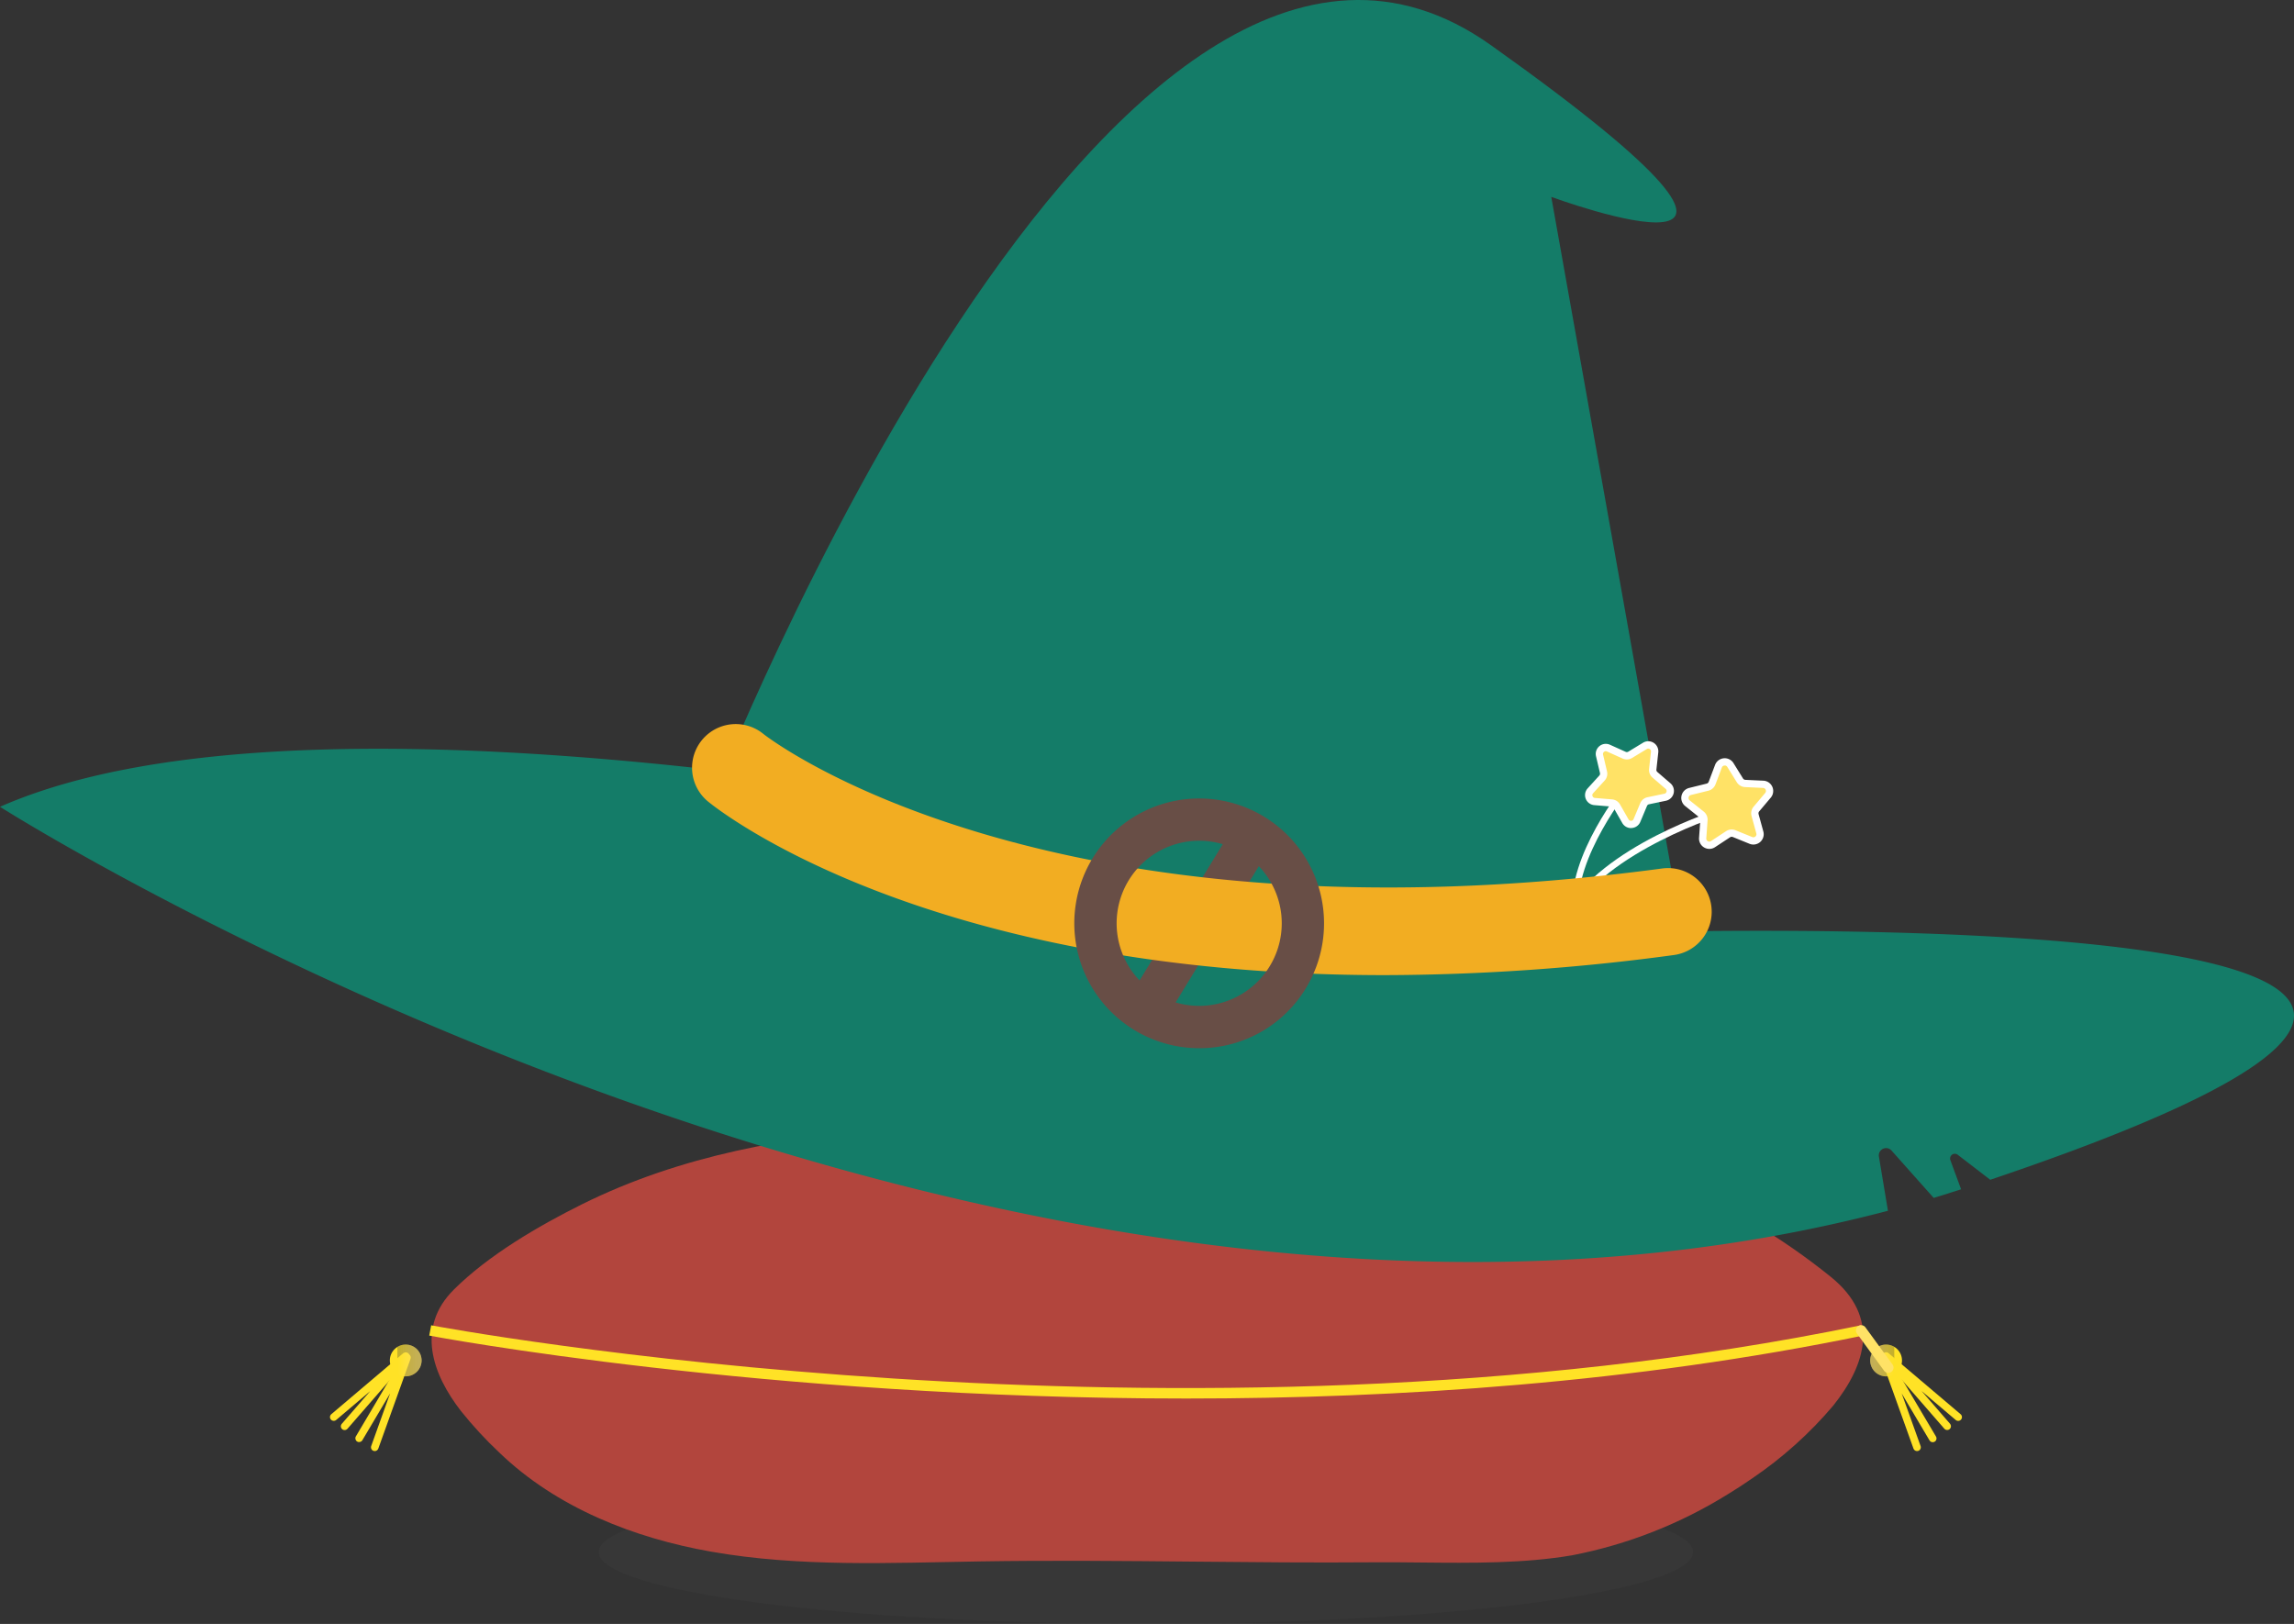 <svg xmlns="http://www.w3.org/2000/svg" xmlns:xlink="http://www.w3.org/1999/xlink" width="315.13" height="223.104" viewBox="0 0 315.13 223.104">
  <rect x="0" y="0" width="315.13" height="223.104" fill="#333333" stroke="none"/>
  <defs>
    <clipPath id="clip-path">
      <rect id="Rectangle_1415" data-name="Rectangle 1415" width="276" height="217.916" fill="none"/>
    </clipPath>
    <clipPath id="clip-path-3">
      <rect id="Rectangle_1268" data-name="Rectangle 1268" width="150.345" height="19.751" transform="translate(62.678 198.165)" fill="none"/>
    </clipPath>
    <clipPath id="clip-path-4">
      <path id="Path_8189" data-name="Path 8189" d="M103.747,149.93c-14.849.9-29.928,3.656-43.342,10.32-6,2.985-12.908,7.02-17.655,11.762-5.169,5.165-2.962,11.544,1.015,16.661a54.438,54.438,0,0,0,5.24,5.677c7.862,7.588,18.5,11.766,29.128,13.636,12.115,2.132,24.517,1.541,36.817,1.34,9.872-.161,19.744-.065,29.617.029,8.173.079,16.347.159,24.521.091,2.164-.017,4.377.005,6.613.029,6.924.071,14.072.141,20.694-.99a63.269,63.269,0,0,0,21.474-8.44q1.644-1,3.225-2.1A55.054,55.054,0,0,0,232.286,187.9c4.466-5.6,6.494-12.143-.351-17.668-13.7-11.065-29.456-17.21-46.908-19.373-10.036-1.243-19.879-1.159-29.842-1.074-3.117.027-6.244.053-9.393.038-8.729-.038-17.464-.316-26.2-.316-5.286,0-10.569.1-15.85.42" fill="none"/>
    </clipPath>
    <linearGradient id="linear-gradient" x1="-0.187" y1="1.129" x2="-0.182" y2="1.129" gradientUnits="objectBoundingBox">
      <stop offset="0" stop-color="#e56c56"/>
      <stop offset="0.072" stop-color="#e56c56"/>
      <stop offset="0.324" stop-color="#e16954"/>
      <stop offset="0.571" stop-color="#d5604e"/>
      <stop offset="0.815" stop-color="#c15144"/>
      <stop offset="0.962" stop-color="#b2453d"/>
      <stop offset="1" stop-color="#b2453d"/>
    </linearGradient>
    <clipPath id="clip-path-5">
      <path id="Path_8190" data-name="Path 8190" d="M39.4,178.3c.678.131,46.08,8.647,104,8.647,29.182,0,61.549-2.162,92.965-8.648l-.29-1.412c-93.489,19.3-195.388.193-196.408,0Z" fill="none"/>
    </clipPath>
    <linearGradient id="linear-gradient-2" x1="-0.2" y1="2.124" x2="-0.195" y2="2.124" gradientUnits="objectBoundingBox">
      <stop offset="0" stop-color="#ffe266"/>
      <stop offset="0.167" stop-color="#ffe25f"/>
      <stop offset="0.405" stop-color="#ffe24c"/>
      <stop offset="0.682" stop-color="#ffe22e"/>
      <stop offset="0.75" stop-color="#ffe226"/>
      <stop offset="1" stop-color="#ffe226"/>
    </linearGradient>
    <clipPath id="clip-path-6">
      <path id="Path_8191" data-name="Path 8191" d="M239.161,180.742a.523.523,0,0,0-.021.705l8.392,9.646a.519.519,0,0,0,.391.179.518.518,0,0,0,.391-.858l-3.91-4.5,4.678,3.968a.519.519,0,1,0,.671-.791l-9.887-8.383a.51.51,0,0,0-.334-.123.526.526,0,0,0-.371.153" fill="none"/>
    </clipPath>
    <linearGradient id="linear-gradient-3" x1="-21.655" y1="3.494" x2="-21.564" y2="3.494" xlink:href="#linear-gradient-2"/>
    <clipPath id="clip-path-7">
      <path id="Path_8192" data-name="Path 8192" d="M239.129,180.841a.518.518,0,0,0-.266.644l4.43,12.339a.52.52,0,0,0,.488.344.487.487,0,0,0,.175-.032.518.518,0,0,0,.312-.662l-2.594-7.225,3.82,6.445a.517.517,0,0,0,.89-.527l-6.589-11.12a.508.508,0,0,0-.444-.254.548.548,0,0,0-.222.048" fill="none"/>
    </clipPath>
    <linearGradient id="linear-gradient-4" x1="-30.774" y1="2.776" x2="-30.645" y2="2.776" xlink:href="#linear-gradient-2"/>
    <clipPath id="clip-path-8">
      <path id="Path_8194" data-name="Path 8194" d="M237.346,181.718a2.185,2.185,0,1,0,2.185-2.185,2.184,2.184,0,0,0-2.185,2.185" fill="none"/>
    </clipPath>
    <clipPath id="clip-path-10">
      <path id="Path_8196" data-name="Path 8196" d="M35.835,180.712,25.948,189.1a.518.518,0,0,0,.67.791l4.68-3.968-3.912,4.5a.517.517,0,1,0,.781.679l8.394-9.646a.521.521,0,0,0-.021-.705.526.526,0,0,0-.371-.153.513.513,0,0,0-.334.123" fill="none"/>
    </clipPath>
    <linearGradient id="linear-gradient-5" x1="-2.329" y1="3.494" x2="-2.238" y2="3.494" xlink:href="#linear-gradient-2"/>
    <clipPath id="clip-path-11">
      <path id="Path_8197" data-name="Path 8197" d="M35.9,181.047l-6.589,11.12a.518.518,0,0,0,.891.527l3.821-6.447-2.595,7.227a.517.517,0,0,0,.313.662.482.482,0,0,0,.174.032.518.518,0,0,0,.488-.344l4.43-12.339a.519.519,0,0,0-.267-.644.529.529,0,0,0-.221-.049.512.512,0,0,0-.445.255" fill="none"/>
    </clipPath>
    <linearGradient id="linear-gradient-6" x1="-3.76" y1="2.775" x2="-3.631" y2="2.775" xlink:href="#linear-gradient-2"/>
    <clipPath id="clip-path-12">
      <path id="Path_8199" data-name="Path 8199" d="M33.986,181.718a2.184,2.184,0,1,0,2.184-2.185,2.184,2.184,0,0,0-2.184,2.185" fill="none"/>
    </clipPath>
    <clipPath id="clip-path-13">
      <rect id="Rectangle_1416" data-name="Rectangle 1416" width="71.099" height="112.815" fill="none"/>
    </clipPath>
    <clipPath id="clip-path-14">
      <rect id="Rectangle_2003" data-name="Rectangle 2003" width="315.13" height="173.379" fill="none"/>
    </clipPath>
  </defs>
  <g id="hat-close" transform="translate(0 -0.001)">
    <g id="bling" transform="translate(19.565 5.19)">
      <g id="Group_1958" data-name="Group 1958" clip-path="url(#clip-path)">
        <g id="Group_1924" data-name="Group 1924">
          <g id="Group_1923" data-name="Group 1923" clip-path="url(#clip-path)">
            <g id="Group_1922" data-name="Group 1922" opacity="0.3">
              <g id="Group_1921" data-name="Group 1921">
                <g id="Group_1920" data-name="Group 1920" clip-path="url(#clip-path-3)">
                  <path id="Path_8188" data-name="Path 8188" d="M213.023,208.041c0,5.454-33.656,9.876-75.173,9.876s-75.173-4.422-75.173-9.876,33.656-9.876,75.173-9.876,75.173,4.422,75.173,9.876" fill="#3f3f3f"/>
                </g>
              </g>
            </g>
          </g>
        </g>
        <g id="Group_1926" data-name="Group 1926">
          <g id="Group_1925" data-name="Group 1925" clip-path="url(#clip-path-4)">
            <rect id="Rectangle_1270" data-name="Rectangle 1270" width="201.199" height="60.608" transform="translate(37.581 149.51)" fill="url(#linear-gradient)"/>
          </g>
        </g>
        <g id="Group_1928" data-name="Group 1928">
          <g id="Group_1927" data-name="Group 1927" clip-path="url(#clip-path-5)">
            <rect id="Rectangle_1271" data-name="Rectangle 1271" width="196.969" height="19.302" transform="translate(39.405 176.887)" fill="url(#linear-gradient-2)"/>
          </g>
        </g>
        <g id="Group_1930" data-name="Group 1930">
          <g id="Group_1929" data-name="Group 1929" clip-path="url(#clip-path-6)">
            <rect id="Rectangle_1272" data-name="Rectangle 1272" width="11.035" height="10.683" transform="translate(238.963 180.589)" fill="url(#linear-gradient-3)"/>
          </g>
        </g>
        <g id="Group_1932" data-name="Group 1932">
          <g id="Group_1931" data-name="Group 1931" clip-path="url(#clip-path-7)">
            <rect id="Rectangle_1273" data-name="Rectangle 1273" width="7.759" height="13.375" transform="translate(238.772 180.793)" fill="url(#linear-gradient-4)"/>
          </g>
        </g>
        <g id="Group_1934" data-name="Group 1934">
          <g id="Group_1933" data-name="Group 1933" clip-path="url(#clip-path-8)">
            <path id="Path_8193" data-name="Path 8193" d="M237.346,179.533v0Z" fill="#ffe266"/>
            <rect id="Rectangle_1274" data-name="Rectangle 1274" width="0.051" height="4.369" transform="translate(237.346 179.533)" fill="#ffe266"/>
            <rect id="Rectangle_1275" data-name="Rectangle 1275" width="0.051" height="4.369" transform="translate(237.397 179.533)" fill="#ffe266"/>
            <rect id="Rectangle_1276" data-name="Rectangle 1276" width="0.051" height="4.369" transform="translate(237.448 179.533)" fill="#ffe266"/>
            <rect id="Rectangle_1277" data-name="Rectangle 1277" width="0.051" height="4.369" transform="translate(237.5 179.533)" fill="#ffe265"/>
            <rect id="Rectangle_1278" data-name="Rectangle 1278" width="0.051" height="4.369" transform="translate(237.551 179.533)" fill="#ffe265"/>
            <rect id="Rectangle_1279" data-name="Rectangle 1279" width="0.051" height="4.369" transform="translate(237.602 179.533)" fill="#ffe265"/>
            <rect id="Rectangle_1280" data-name="Rectangle 1280" width="0.051" height="4.369" transform="translate(237.653 179.533)" fill="#ffe264"/>
            <rect id="Rectangle_1281" data-name="Rectangle 1281" width="0.051" height="4.369" transform="translate(237.704 179.533)" fill="#ffe264"/>
            <rect id="Rectangle_1282" data-name="Rectangle 1282" width="0.051" height="4.369" transform="translate(237.756 179.533)" fill="#ffe263"/>
            <rect id="Rectangle_1283" data-name="Rectangle 1283" width="0.051" height="4.369" transform="translate(237.807 179.533)" fill="#ffe263"/>
            <rect id="Rectangle_1284" data-name="Rectangle 1284" width="0.051" height="4.369" transform="translate(237.858 179.533)" fill="#ffe262"/>
            <rect id="Rectangle_1285" data-name="Rectangle 1285" width="0.051" height="4.369" transform="translate(237.909 179.533)" fill="#ffe261"/>
            <rect id="Rectangle_1286" data-name="Rectangle 1286" width="0.051" height="4.369" transform="translate(237.96 179.533)" fill="#ffe261"/>
            <rect id="Rectangle_1287" data-name="Rectangle 1287" width="0.051" height="4.369" transform="translate(238.012 179.533)" fill="#ffe260"/>
            <rect id="Rectangle_1288" data-name="Rectangle 1288" width="0.051" height="4.369" transform="translate(238.063 179.533)" fill="#ffe25f"/>
            <rect id="Rectangle_1289" data-name="Rectangle 1289" width="0.051" height="4.369" transform="translate(238.114 179.533)" fill="#ffe25f"/>
            <rect id="Rectangle_1290" data-name="Rectangle 1290" width="0.051" height="4.369" transform="translate(238.165 179.533)" fill="#ffe25e"/>
            <rect id="Rectangle_1291" data-name="Rectangle 1291" width="0.051" height="4.369" transform="translate(238.216 179.533)" fill="#ffe25d"/>
            <rect id="Rectangle_1292" data-name="Rectangle 1292" width="0.051" height="4.369" transform="translate(238.268 179.533)" fill="#ffe25c"/>
            <rect id="Rectangle_1293" data-name="Rectangle 1293" width="0.051" height="4.369" transform="translate(238.319 179.533)" fill="#ffe25b"/>
            <rect id="Rectangle_1294" data-name="Rectangle 1294" width="0.051" height="4.369" transform="translate(238.37 179.533)" fill="#ffe25b"/>
            <rect id="Rectangle_1295" data-name="Rectangle 1295" width="0.051" height="4.369" transform="translate(238.421 179.533)" fill="#ffe25a"/>
            <rect id="Rectangle_1296" data-name="Rectangle 1296" width="0.051" height="4.369" transform="translate(238.472 179.533)" fill="#ffe259"/>
            <rect id="Rectangle_1297" data-name="Rectangle 1297" width="0.051" height="4.369" transform="translate(238.524 179.533)" fill="#ffe258"/>
            <rect id="Rectangle_1298" data-name="Rectangle 1298" width="0.051" height="4.369" transform="translate(238.575 179.533)" fill="#ffe257"/>
            <rect id="Rectangle_1299" data-name="Rectangle 1299" width="0.051" height="4.369" transform="translate(238.626 179.533)" fill="#ffe256"/>
            <rect id="Rectangle_1300" data-name="Rectangle 1300" width="0.051" height="4.369" transform="translate(238.677 179.533)" fill="#ffe255"/>
            <rect id="Rectangle_1301" data-name="Rectangle 1301" width="0.051" height="4.369" transform="translate(238.728 179.533)" fill="#ffe254"/>
            <rect id="Rectangle_1302" data-name="Rectangle 1302" width="0.051" height="4.369" transform="translate(238.78 179.533)" fill="#ffe253"/>
            <rect id="Rectangle_1303" data-name="Rectangle 1303" width="0.051" height="4.369" transform="translate(238.831 179.533)" fill="#ffe252"/>
            <rect id="Rectangle_1304" data-name="Rectangle 1304" width="0.051" height="4.369" transform="translate(238.882 179.533)" fill="#ffe251"/>
            <rect id="Rectangle_1305" data-name="Rectangle 1305" width="0.051" height="4.369" transform="translate(238.933 179.533)" fill="#ffe250"/>
            <rect id="Rectangle_1306" data-name="Rectangle 1306" width="0.051" height="4.369" transform="translate(238.984 179.533)" fill="#ffe24f"/>
            <rect id="Rectangle_1307" data-name="Rectangle 1307" width="0.051" height="4.369" transform="translate(239.036 179.533)" fill="#ffe24e"/>
            <rect id="Rectangle_1308" data-name="Rectangle 1308" width="0.051" height="4.369" transform="translate(239.087 179.533)" fill="#ffe24d"/>
            <rect id="Rectangle_1309" data-name="Rectangle 1309" width="0.051" height="4.369" transform="translate(239.138 179.533)" fill="#ffe24b"/>
            <rect id="Rectangle_1310" data-name="Rectangle 1310" width="0.051" height="4.369" transform="translate(239.189 179.533)" fill="#ffe24a"/>
            <rect id="Rectangle_1311" data-name="Rectangle 1311" width="0.051" height="4.369" transform="translate(239.24 179.533)" fill="#ffe249"/>
            <rect id="Rectangle_1312" data-name="Rectangle 1312" width="0.051" height="4.369" transform="translate(239.292 179.533)" fill="#ffe248"/>
            <rect id="Rectangle_1313" data-name="Rectangle 1313" width="0.051" height="4.369" transform="translate(239.343 179.533)" fill="#ffe247"/>
            <rect id="Rectangle_1314" data-name="Rectangle 1314" width="0.051" height="4.369" transform="translate(239.394 179.533)" fill="#ffe246"/>
            <rect id="Rectangle_1315" data-name="Rectangle 1315" width="0.051" height="4.369" transform="translate(239.445 179.533)" fill="#ffe244"/>
            <rect id="Rectangle_1316" data-name="Rectangle 1316" width="0.051" height="4.369" transform="translate(239.496 179.533)" fill="#ffe243"/>
            <rect id="Rectangle_1317" data-name="Rectangle 1317" width="0.051" height="4.369" transform="translate(239.548 179.533)" fill="#ffe242"/>
            <rect id="Rectangle_1318" data-name="Rectangle 1318" width="0.051" height="4.369" transform="translate(239.599 179.533)" fill="#ffe241"/>
            <rect id="Rectangle_1319" data-name="Rectangle 1319" width="0.051" height="4.369" transform="translate(239.65 179.533)" fill="#ffe23f"/>
            <rect id="Rectangle_1320" data-name="Rectangle 1320" width="0.051" height="4.369" transform="translate(239.701 179.533)" fill="#ffe23e"/>
            <rect id="Rectangle_1321" data-name="Rectangle 1321" width="0.051" height="4.369" transform="translate(239.752 179.533)" fill="#ffe23d"/>
            <rect id="Rectangle_1322" data-name="Rectangle 1322" width="0.051" height="4.369" transform="translate(239.803 179.533)" fill="#ffe23b"/>
            <rect id="Rectangle_1323" data-name="Rectangle 1323" width="0.051" height="4.369" transform="translate(239.855 179.533)" fill="#ffe23a"/>
            <rect id="Rectangle_1324" data-name="Rectangle 1324" width="0.051" height="4.369" transform="translate(239.906 179.533)" fill="#ffe239"/>
            <rect id="Rectangle_1325" data-name="Rectangle 1325" width="0.051" height="4.369" transform="translate(239.957 179.533)" fill="#ffe237"/>
            <rect id="Rectangle_1326" data-name="Rectangle 1326" width="0.051" height="4.369" transform="translate(240.008 179.533)" fill="#ffe236"/>
            <rect id="Rectangle_1327" data-name="Rectangle 1327" width="0.051" height="4.369" transform="translate(240.059 179.533)" fill="#ffe235"/>
            <rect id="Rectangle_1328" data-name="Rectangle 1328" width="0.051" height="4.369" transform="translate(240.111 179.533)" fill="#ffe233"/>
            <rect id="Rectangle_1329" data-name="Rectangle 1329" width="0.051" height="4.369" transform="translate(240.162 179.533)" fill="#ffe232"/>
            <rect id="Rectangle_1330" data-name="Rectangle 1330" width="0.051" height="4.369" transform="translate(240.213 179.533)" fill="#ffe230"/>
            <rect id="Rectangle_1331" data-name="Rectangle 1331" width="0.051" height="4.369" transform="translate(240.264 179.533)" fill="#ffe22f"/>
            <rect id="Rectangle_1332" data-name="Rectangle 1332" width="0.051" height="4.369" transform="translate(240.315 179.533)" fill="#ffe22d"/>
            <rect id="Rectangle_1333" data-name="Rectangle 1333" width="0.051" height="4.369" transform="translate(240.367 179.533)" fill="#ffe22c"/>
            <rect id="Rectangle_1334" data-name="Rectangle 1334" width="0.051" height="4.369" transform="translate(240.418 179.533)" fill="#ffe22b"/>
            <rect id="Rectangle_1335" data-name="Rectangle 1335" width="0.051" height="4.369" transform="translate(240.469 179.533)" fill="#ffe229"/>
            <rect id="Rectangle_1336" data-name="Rectangle 1336" width="0.051" height="4.369" transform="translate(240.52 179.533)" fill="#ffe228"/>
            <rect id="Rectangle_1337" data-name="Rectangle 1337" width="0.051" height="4.369" transform="translate(240.571 179.533)" fill="#ffe226"/>
            <rect id="Rectangle_1338" data-name="Rectangle 1338" width="1.093" height="4.369" transform="translate(240.622 179.533)" fill="#ffe226"/>
          </g>
        </g>
        <g id="Group_1936" data-name="Group 1936">
          <g id="Group_1935" data-name="Group 1935" clip-path="url(#clip-path)">
            <path id="Path_8195" data-name="Path 8195" d="M239.83,183.42a.724.724,0,0,1-.584-.3l-3.718-5.1a.721.721,0,1,1,1.166-.85l3.718,5.1a.722.722,0,0,1-.582,1.146" fill="#ffe266"/>
          </g>
        </g>
        <g id="Group_1938" data-name="Group 1938">
          <g id="Group_1937" data-name="Group 1937" clip-path="url(#clip-path-10)">
            <rect id="Rectangle_1340" data-name="Rectangle 1340" width="11.036" height="10.683" transform="translate(25.703 180.589)" fill="url(#linear-gradient-5)"/>
          </g>
        </g>
        <g id="Group_1940" data-name="Group 1940">
          <g id="Group_1939" data-name="Group 1939" clip-path="url(#clip-path-11)">
            <rect id="Rectangle_1341" data-name="Rectangle 1341" width="7.758" height="13.376" transform="translate(29.17 180.792)" fill="url(#linear-gradient-6)"/>
          </g>
        </g>
        <g id="Group_1942" data-name="Group 1942">
          <g id="Group_1941" data-name="Group 1941" clip-path="url(#clip-path-12)">
            <path id="Path_8198" data-name="Path 8198" d="M38.355,183.9v0Z" fill="#ffe266"/>
            <rect id="Rectangle_1342" data-name="Rectangle 1342" width="0.051" height="4.369" transform="translate(38.304 179.533)" fill="#ffe266"/>
            <rect id="Rectangle_1343" data-name="Rectangle 1343" width="0.051" height="4.369" transform="translate(38.252 179.533)" fill="#ffe266"/>
            <rect id="Rectangle_1344" data-name="Rectangle 1344" width="0.051" height="4.369" transform="translate(38.201 179.533)" fill="#ffe266"/>
            <rect id="Rectangle_1345" data-name="Rectangle 1345" width="0.051" height="4.369" transform="translate(38.15 179.533)" fill="#ffe265"/>
            <rect id="Rectangle_1346" data-name="Rectangle 1346" width="0.051" height="4.369" transform="translate(38.099 179.533)" fill="#ffe265"/>
            <rect id="Rectangle_1347" data-name="Rectangle 1347" width="0.051" height="4.369" transform="translate(38.048 179.533)" fill="#ffe265"/>
            <rect id="Rectangle_1348" data-name="Rectangle 1348" width="0.051" height="4.369" transform="translate(37.996 179.533)" fill="#ffe264"/>
            <rect id="Rectangle_1349" data-name="Rectangle 1349" width="0.051" height="4.369" transform="translate(37.945 179.533)" fill="#ffe264"/>
            <rect id="Rectangle_1350" data-name="Rectangle 1350" width="0.051" height="4.369" transform="translate(37.894 179.533)" fill="#ffe263"/>
            <rect id="Rectangle_1351" data-name="Rectangle 1351" width="0.051" height="4.369" transform="translate(37.843 179.533)" fill="#ffe263"/>
            <rect id="Rectangle_1352" data-name="Rectangle 1352" width="0.051" height="4.369" transform="translate(37.792 179.533)" fill="#ffe262"/>
            <rect id="Rectangle_1353" data-name="Rectangle 1353" width="0.051" height="4.369" transform="translate(37.741 179.533)" fill="#ffe261"/>
            <rect id="Rectangle_1354" data-name="Rectangle 1354" width="0.051" height="4.369" transform="translate(37.689 179.533)" fill="#ffe261"/>
            <rect id="Rectangle_1355" data-name="Rectangle 1355" width="0.051" height="4.369" transform="translate(37.638 179.533)" fill="#ffe260"/>
            <rect id="Rectangle_1356" data-name="Rectangle 1356" width="0.051" height="4.369" transform="translate(37.587 179.533)" fill="#ffe25f"/>
            <rect id="Rectangle_1357" data-name="Rectangle 1357" width="0.051" height="4.369" transform="translate(37.536 179.533)" fill="#ffe25f"/>
            <rect id="Rectangle_1358" data-name="Rectangle 1358" width="0.051" height="4.369" transform="translate(37.485 179.533)" fill="#ffe25e"/>
            <rect id="Rectangle_1359" data-name="Rectangle 1359" width="0.051" height="4.369" transform="translate(37.433 179.533)" fill="#ffe25d"/>
            <rect id="Rectangle_1360" data-name="Rectangle 1360" width="0.051" height="4.369" transform="translate(37.382 179.533)" fill="#ffe25c"/>
            <rect id="Rectangle_1361" data-name="Rectangle 1361" width="0.051" height="4.369" transform="translate(37.331 179.533)" fill="#ffe25b"/>
            <rect id="Rectangle_1362" data-name="Rectangle 1362" width="0.051" height="4.369" transform="translate(37.28 179.533)" fill="#ffe25b"/>
            <rect id="Rectangle_1363" data-name="Rectangle 1363" width="0.051" height="4.369" transform="translate(37.229 179.533)" fill="#ffe25a"/>
            <rect id="Rectangle_1364" data-name="Rectangle 1364" width="0.051" height="4.369" transform="translate(37.177 179.533)" fill="#ffe259"/>
            <rect id="Rectangle_1365" data-name="Rectangle 1365" width="0.051" height="4.369" transform="translate(37.126 179.533)" fill="#ffe258"/>
            <rect id="Rectangle_1366" data-name="Rectangle 1366" width="0.051" height="4.369" transform="translate(37.075 179.533)" fill="#ffe257"/>
            <rect id="Rectangle_1367" data-name="Rectangle 1367" width="0.051" height="4.369" transform="translate(37.024 179.533)" fill="#ffe256"/>
            <rect id="Rectangle_1368" data-name="Rectangle 1368" width="0.051" height="4.369" transform="translate(36.973 179.533)" fill="#ffe255"/>
            <rect id="Rectangle_1369" data-name="Rectangle 1369" width="0.051" height="4.369" transform="translate(36.921 179.533)" fill="#ffe254"/>
            <rect id="Rectangle_1370" data-name="Rectangle 1370" width="0.051" height="4.369" transform="translate(36.87 179.533)" fill="#ffe253"/>
            <rect id="Rectangle_1371" data-name="Rectangle 1371" width="0.051" height="4.369" transform="translate(36.819 179.533)" fill="#ffe252"/>
            <rect id="Rectangle_1372" data-name="Rectangle 1372" width="0.051" height="4.369" transform="translate(36.768 179.533)" fill="#ffe251"/>
            <rect id="Rectangle_1373" data-name="Rectangle 1373" width="0.051" height="4.369" transform="translate(36.717 179.533)" fill="#ffe250"/>
            <rect id="Rectangle_1374" data-name="Rectangle 1374" width="0.051" height="4.369" transform="translate(36.665 179.533)" fill="#ffe24f"/>
            <rect id="Rectangle_1375" data-name="Rectangle 1375" width="0.051" height="4.369" transform="translate(36.614 179.533)" fill="#ffe24e"/>
            <rect id="Rectangle_1376" data-name="Rectangle 1376" width="0.051" height="4.369" transform="translate(36.563 179.533)" fill="#ffe24d"/>
            <rect id="Rectangle_1377" data-name="Rectangle 1377" width="0.051" height="4.369" transform="translate(36.512 179.533)" fill="#ffe24b"/>
            <rect id="Rectangle_1378" data-name="Rectangle 1378" width="0.051" height="4.369" transform="translate(36.461 179.533)" fill="#ffe24a"/>
            <rect id="Rectangle_1379" data-name="Rectangle 1379" width="0.051" height="4.369" transform="translate(36.409 179.533)" fill="#ffe249"/>
            <rect id="Rectangle_1380" data-name="Rectangle 1380" width="0.051" height="4.369" transform="translate(36.358 179.533)" fill="#ffe248"/>
            <rect id="Rectangle_1381" data-name="Rectangle 1381" width="0.051" height="4.369" transform="translate(36.307 179.533)" fill="#ffe247"/>
            <rect id="Rectangle_1382" data-name="Rectangle 1382" width="0.051" height="4.369" transform="translate(36.256 179.533)" fill="#ffe246"/>
            <rect id="Rectangle_1383" data-name="Rectangle 1383" width="0.051" height="4.369" transform="translate(36.205 179.533)" fill="#ffe244"/>
            <rect id="Rectangle_1384" data-name="Rectangle 1384" width="0.051" height="4.369" transform="translate(36.153 179.533)" fill="#ffe243"/>
            <rect id="Rectangle_1385" data-name="Rectangle 1385" width="0.051" height="4.369" transform="translate(36.102 179.533)" fill="#ffe242"/>
            <rect id="Rectangle_1386" data-name="Rectangle 1386" width="0.051" height="4.369" transform="translate(36.051 179.533)" fill="#ffe241"/>
            <rect id="Rectangle_1387" data-name="Rectangle 1387" width="0.051" height="4.369" transform="translate(36 179.533)" fill="#ffe23f"/>
            <rect id="Rectangle_1388" data-name="Rectangle 1388" width="0.051" height="4.369" transform="translate(35.949 179.533)" fill="#ffe23e"/>
            <rect id="Rectangle_1389" data-name="Rectangle 1389" width="0.051" height="4.369" transform="translate(35.897 179.533)" fill="#ffe23d"/>
            <rect id="Rectangle_1390" data-name="Rectangle 1390" width="0.051" height="4.369" transform="translate(35.846 179.533)" fill="#ffe23b"/>
            <rect id="Rectangle_1391" data-name="Rectangle 1391" width="0.051" height="4.369" transform="translate(35.795 179.533)" fill="#ffe23a"/>
            <rect id="Rectangle_1392" data-name="Rectangle 1392" width="0.051" height="4.369" transform="translate(35.744 179.533)" fill="#ffe239"/>
            <rect id="Rectangle_1393" data-name="Rectangle 1393" width="0.051" height="4.369" transform="translate(35.693 179.533)" fill="#ffe237"/>
            <rect id="Rectangle_1394" data-name="Rectangle 1394" width="0.051" height="4.369" transform="translate(35.641 179.533)" fill="#ffe236"/>
            <rect id="Rectangle_1395" data-name="Rectangle 1395" width="0.051" height="4.369" transform="translate(35.59 179.533)" fill="#ffe235"/>
            <rect id="Rectangle_1396" data-name="Rectangle 1396" width="0.051" height="4.369" transform="translate(35.539 179.533)" fill="#ffe233"/>
            <rect id="Rectangle_1397" data-name="Rectangle 1397" width="0.051" height="4.369" transform="translate(35.488 179.533)" fill="#ffe232"/>
            <rect id="Rectangle_1398" data-name="Rectangle 1398" width="0.051" height="4.369" transform="translate(35.437 179.533)" fill="#ffe230"/>
            <rect id="Rectangle_1399" data-name="Rectangle 1399" width="0.051" height="4.369" transform="translate(35.386 179.533)" fill="#ffe22f"/>
            <rect id="Rectangle_1400" data-name="Rectangle 1400" width="0.051" height="4.369" transform="translate(35.334 179.533)" fill="#ffe22d"/>
            <rect id="Rectangle_1401" data-name="Rectangle 1401" width="0.051" height="4.369" transform="translate(35.283 179.533)" fill="#ffe22c"/>
            <rect id="Rectangle_1402" data-name="Rectangle 1402" width="0.051" height="4.369" transform="translate(35.232 179.533)" fill="#ffe22b"/>
            <rect id="Rectangle_1403" data-name="Rectangle 1403" width="0.051" height="4.369" transform="translate(35.181 179.533)" fill="#ffe229"/>
            <rect id="Rectangle_1404" data-name="Rectangle 1404" width="0.051" height="4.369" transform="translate(35.13 179.533)" fill="#ffe228"/>
            <rect id="Rectangle_1405" data-name="Rectangle 1405" width="0.051" height="4.369" transform="translate(35.078 179.533)" fill="#ffe226"/>
            <rect id="Rectangle_1406" data-name="Rectangle 1406" width="1.093" height="4.369" transform="translate(33.985 179.533)" fill="#ffe226"/>
          </g>
        </g>
        <g id="yellow" transform="translate(102.34 40)">
          <g id="Group_1961" data-name="Group 1961" clip-path="url(#clip-path-13)">
            <path id="Path_8215" data-name="Path 8215" d="M70.445,23.074a8.935,8.935,0,0,0-3.379-4.126L40.459,1.469a8.945,8.945,0,0,0-9.82,0L4.032,18.948A8.946,8.946,0,0,0,0,26.423V86.392a8.985,8.985,0,0,0,4.032,7.476l26.607,17.479a8.945,8.945,0,0,0,9.82,0L67.066,93.868A8.98,8.98,0,0,0,71.1,86.392V26.423a8.928,8.928,0,0,0-.655-3.349m-34.9,34.55v-.195l.1.1Z" fill="#fbdc58"/>
            <path id="Path_8216" data-name="Path 8216" d="M35.647,57.527l34.8-34.454a8.943,8.943,0,0,0-3.379-4.125L40.46,1.469A8.938,8.938,0,0,0,35.549,0V57.429Z" fill="#f6af27"/>
            <path id="Path_8217" data-name="Path 8217" d="M35.549,0a8.938,8.938,0,0,0-4.91,1.469L4.032,18.947A8.955,8.955,0,0,0,.815,22.693L35.549,57.429Z" fill="#fbdc58"/>
            <path id="Path_8218" data-name="Path 8218" d="M69.544,91.426A8.942,8.942,0,0,0,71.1,86.393V26.423a8.928,8.928,0,0,0-.654-3.349l-34.8,34.453Z" fill="#ffc359"/>
            <path id="Path_8219" data-name="Path 8219" d="M35.549,57.429v.195l.1-.1Z" fill="#ffe266"/>
            <path id="Path_8220" data-name="Path 8220" d="M0,86.393a8.938,8.938,0,0,0,1.5,4.946L35.55,57.624v-.195L.816,22.693A8.923,8.923,0,0,0,0,26.422Z" fill="#ffc359"/>
            <path id="Path_8221" data-name="Path 8221" d="M35.549,57.624v55.191a8.933,8.933,0,0,0,4.91-1.468L67.066,93.868a8.926,8.926,0,0,0,2.478-2.443l-33.9-33.9Z" fill="#fbdc58"/>
            <path id="Path_8222" data-name="Path 8222" d="M1.5,91.339a8.931,8.931,0,0,0,2.536,2.529l26.606,17.479a8.935,8.935,0,0,0,4.91,1.468V57.624Z" fill="#f79329"/>
            <path id="Path_8223" data-name="Path 8223" d="M31.939,16.01,12.375,28.862a6.576,6.576,0,0,0-2.965,5.5v44.1a6.576,6.576,0,0,0,2.965,5.5L31.939,96.805a6.579,6.579,0,0,0,7.221,0L58.724,83.952a6.577,6.577,0,0,0,2.966-5.5v-44.1a6.577,6.577,0,0,0-2.966-5.5L39.16,16.01a6.575,6.575,0,0,0-7.221,0" fill="#ffd65b"/>
            <path id="Path_8224" data-name="Path 8224" d="M61.69,41.727,13.364,84.6l9.46,6.215L61.69,56.335Z" fill="#ffec5f"/>
            <path id="Path_8225" data-name="Path 8225" d="M61.69,34.359a6.577,6.577,0,0,0-2.965-5.5L49.96,23.1,9.41,59.081V78.456a6.573,6.573,0,0,0,1,3.492L61.69,36.456Z" fill="#ffec5f"/>
          </g>
        </g>
      </g>
    </g>
    <g id="hat" transform="translate(0 0.001)">
      <g id="Group_2954" data-name="Group 2954" clip-path="url(#clip-path-14)">
        <path id="Path_9467" data-name="Path 9467" d="M216.05,128.3S57.267,85.622,0,110.841c0,0,137.608,87.507,259.35,55.5l-1.242-7.445a1,1,0,0,1,1.734-.829l5.793,6.507c1.257-.376,2.511-.781,3.764-1.184l-1.473-4a.653.653,0,0,1,1.01-.744l4.469,3.436C393.541,121.56,216.05,128.3,216.05,128.3" fill="#147c68"/>
        <path id="Path_9468" data-name="Path 9468" d="M97.786,109.856S152.771-30.8,204.8,6.2,213.1,27.047,213.1,27.047l18.84,105.619s-117.164,49.44-134.152-22.81" fill="#147c68"/>
        <rect id="Rectangle_2002" data-name="Rectangle 2002" width="28.559" height="5.805" transform="translate(154.814 137.528) rotate(-58.596)" fill="#684e46"/>
        <path id="Path_9469" data-name="Path 9469" d="M215.691,125.829l-.748-.41c5.075-9.245,21.106-14.221,21.786-14.428l.25.817c-.164.049-16.381,5.083-21.288,14.021" fill="#fff"/>
        <path id="Path_9470" data-name="Path 9470" d="M237.705,105.107l1.3,2.1a.917.917,0,0,0,.737.432l2.468.115a.918.918,0,0,1,.66,1.509l-1.592,1.889a.918.918,0,0,0-.184.835l.654,2.383a.918.918,0,0,1-1.231,1.093l-2.289-.93a.917.917,0,0,0-.85.083l-2.065,1.358a.917.917,0,0,1-1.42-.832l.178-2.465a.921.921,0,0,0-.343-.783l-1.929-1.543a.918.918,0,0,1,.353-1.609l2.4-.592a.921.921,0,0,0,.639-.568l.871-2.312a.918.918,0,0,1,1.639-.161" fill="#ffe266" fill-rule="evenodd"/>
        <path id="Path_9471" data-name="Path 9471" d="M234.815,116.625A1.421,1.421,0,0,1,233.4,115.1l.177-2.465a.421.421,0,0,0-.156-.358l-1.929-1.542a1.418,1.418,0,0,1,.546-2.484l2.4-.593a.419.419,0,0,0,.291-.258l.872-2.312a1.418,1.418,0,0,1,2.531-.249h0l1.3,2.1a.421.421,0,0,0,.337.2l2.467.114a1.418,1.418,0,0,1,1.019,2.33l-1.594,1.89a.418.418,0,0,0-.082.381l.654,2.383a1.418,1.418,0,0,1-1.9,1.687l-2.289-.93a.414.414,0,0,0-.386.038l-2.065,1.359a1.414,1.414,0,0,1-.778.234m2.112-11.451-.043,0a.408.408,0,0,0-.35.269l-.872,2.312a1.413,1.413,0,0,1-.986.876l-2.4.593a.418.418,0,0,0-.162.732l1.93,1.543a1.422,1.422,0,0,1,.528,1.209l-.177,2.466a.418.418,0,0,0,.647.379l2.065-1.359a1.411,1.411,0,0,1,1.313-.127l2.288.929a.418.418,0,0,0,.561-.5l-.654-2.383a1.42,1.42,0,0,1,.283-1.288l1.593-1.89a.419.419,0,0,0-.3-.688l-2.468-.114a1.422,1.422,0,0,1-1.138-.667l-1.3-2.1a.4.4,0,0,0-.354-.2" fill="#fff"/>
        <path id="Path_9472" data-name="Path 9472" d="M216.01,125.134c-.682-7.608,6.93-17.052,7.254-17.45l.662.539c-.077.1-7.716,9.574-7.064,16.835Z" fill="#fff"/>
        <path id="Path_9473" data-name="Path 9473" d="M220.951,102.778l2.165.974a.88.88,0,0,0,.82-.05l2.03-1.231a.882.882,0,0,1,1.334.85l-.257,2.361a.882.882,0,0,0,.3.764l1.8,1.55a.882.882,0,0,1-.4,1.532l-2.325.484a.882.882,0,0,0-.633.522l-.919,2.19a.882.882,0,0,1-1.579.1l-1.179-2.061a.881.881,0,0,0-.693-.441l-2.366-.2a.882.882,0,0,1-.58-1.472l1.6-1.758a.885.885,0,0,0,.206-.795l-.544-2.312a.882.882,0,0,1,1.221-1.006" fill="#ffe266" fill-rule="evenodd"/>
        <path id="Path_9474" data-name="Path 9474" d="M224.053,113.765a1.37,1.37,0,0,1-1.2-.7l-1.179-2.061a.388.388,0,0,0-.3-.192l-2.366-.2a1.381,1.381,0,0,1-.908-2.306l1.6-1.758a.383.383,0,0,0,.09-.344l-.544-2.312a1.382,1.382,0,0,1,1.912-1.577l2.166.975a.383.383,0,0,0,.356-.022l2.029-1.231a1.382,1.382,0,0,1,2.091,1.333l-.258,2.36a.378.378,0,0,0,.13.329l1.8,1.551a1.383,1.383,0,0,1-.62,2.4l-2.325.485a.382.382,0,0,0-.275.226l-.919,2.19a1.371,1.371,0,0,1-1.189.844l-.087,0M220.586,103.2a.386.386,0,0,0-.24.09.372.372,0,0,0-.13.383l.544,2.311a1.385,1.385,0,0,1-.321,1.245l-1.6,1.758a.383.383,0,0,0,.251.638l2.367.2a1.384,1.384,0,0,1,1.084.69l1.179,2.063a.4.4,0,0,0,.355.191.372.372,0,0,0,.329-.233l.919-2.189a1.387,1.387,0,0,1,.992-.819l2.326-.484a.382.382,0,0,0,.171-.664l-1.8-1.55a1.38,1.38,0,0,1-.473-1.2l.258-2.362a.371.371,0,0,0-.174-.363.376.376,0,0,0-.4,0l-2.03,1.232a1.39,1.39,0,0,1-1.284.078l-2.166-.975a.378.378,0,0,0-.159-.036" fill="#fff"/>
        <path id="Path_9475" data-name="Path 9475" d="M190.213,133.967c-63.066,0-91.55-22.7-92.944-23.847a6,6,0,0,1,7.6-9.287c.436.349,38.234,29.857,123.424,18.488a6,6,0,1,1,1.588,11.894,299.767,299.767,0,0,1-39.667,2.752" fill="#f2ad22"/>
        <path id="Path_9476" data-name="Path 9476" d="M164.7,144.006a17.154,17.154,0,1,1,15.194-9.131,17.063,17.063,0,0,1-15.194,9.131m.048-28.5a11.341,11.341,0,1,0,5.288,1.315,11.359,11.359,0,0,0-5.288-1.315" fill="#684e46"/>
      </g>
    </g>
  </g>
</svg>
